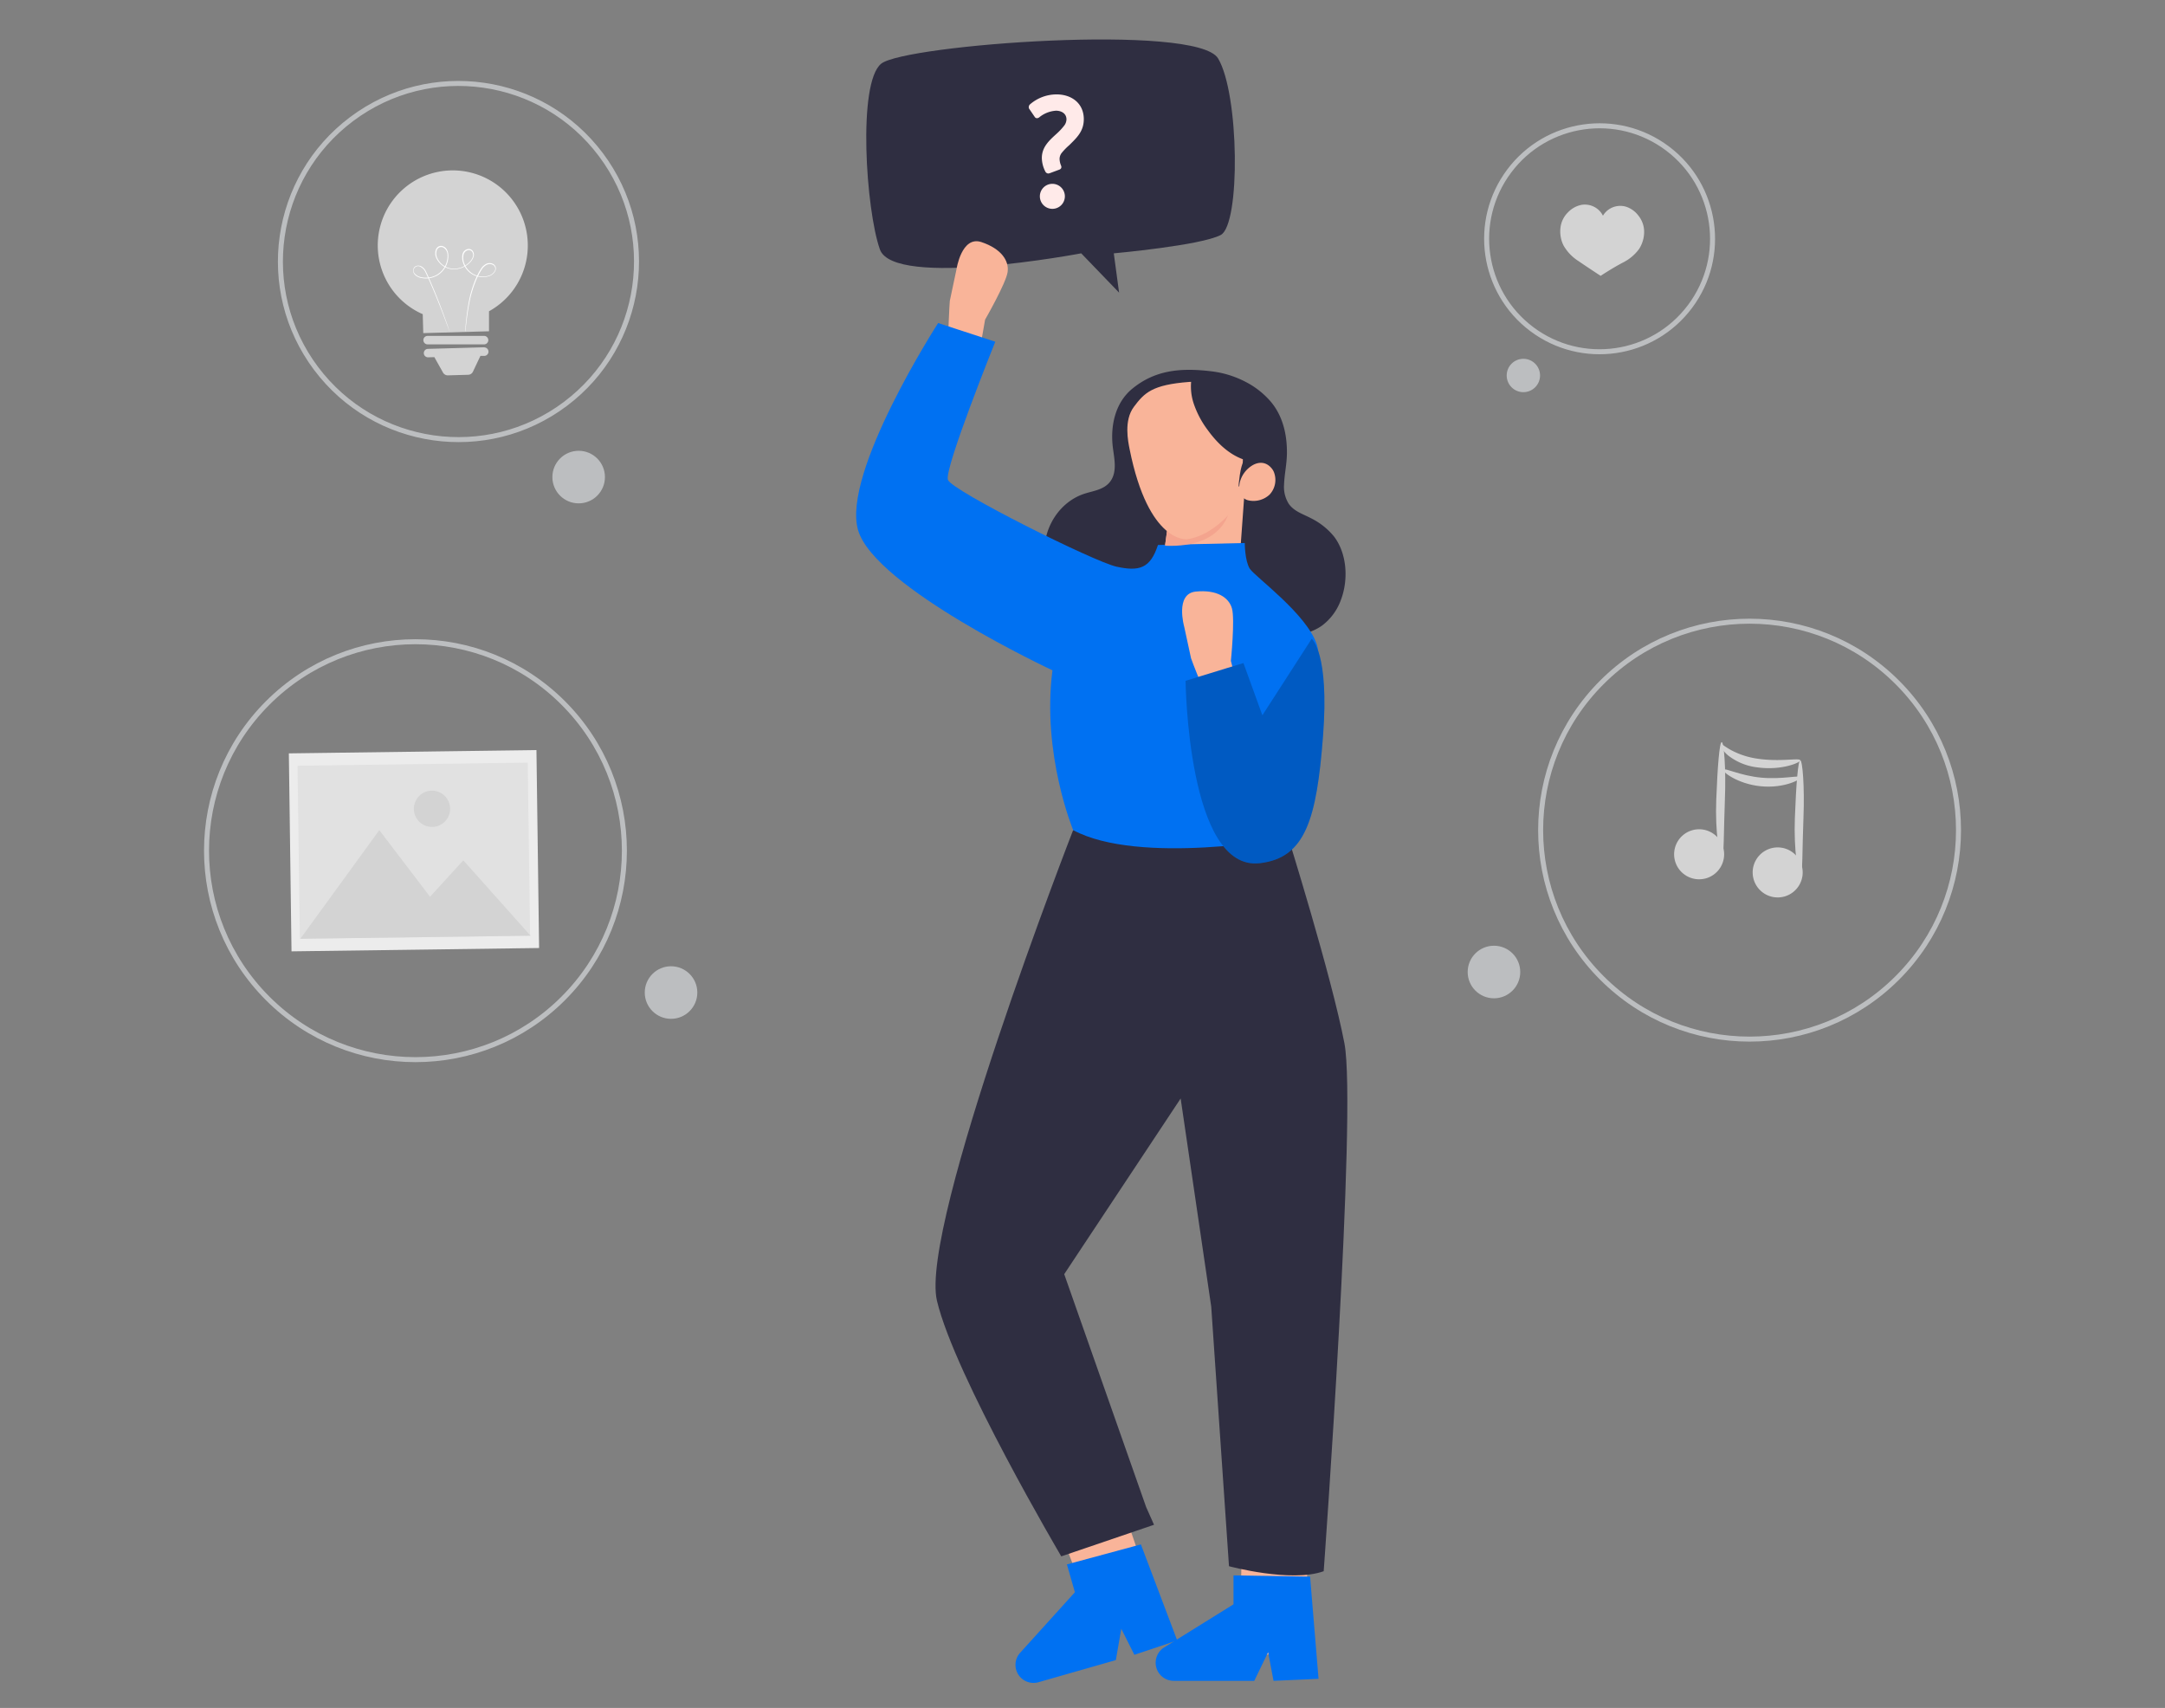  <!DOCTYPE svg PUBLIC "-//W3C//DTD SVG 1.1//EN" "http://www.w3.org/Graphics/SVG/1.1/DTD/svg11.dtd">
<svg id="b1b11cf9-0812-4d08-b236-f5d349a657cc" data-name="Layer 1" xmlns="http://www.w3.org/2000/svg" width="865.76" height="682.89" viewBox="0 0 865.76 682.89">
<rect x="0" y="0" width="865.76" height="682.89" fill="#808080" stroke="none"/>
<defs>
<style xmlns="http://www.w3.org/1999/xhtml">*, ::after, ::before { box-sizing: border-box; }
img, svg { vertical-align: middle; }
</style>
<style xmlns="http://www.w3.org/1999/xhtml">*, body, html { -webkit-font-smoothing: antialiased; }
img, svg { max-width: 100%; }
</style>
</defs>
<path d="M432.37,101.29s-74.93,14.17-80.51-1.57-9-66.65.53-74.26S478.6,9.19,487.1,23.36s9,66.39,1.06,70.59-42.77,7.34-42.77,7.34L447.51,117Z" fill="#2f2e41" data-secondary="true"/>
<path d="M419.78,69.25l-.49.12a1.37,1.37,0,0,1-1.27-.78,12.23,12.23,0,0,1-1.4-5.41c0-4.38,2.92-7,6-9.79a25.22,25.22,0,0,0,3-3.24,4.28,4.28,0,0,0,.85-2.41c0-2.34-2-3.48-4.2-3.48a11.75,11.75,0,0,0-6.75,2.7,1.59,1.59,0,0,1-.85.3,1.07,1.07,0,0,1-.91-.54l-2.13-3.12a1.11,1.11,0,0,1-.24-.78,1.5,1.5,0,0,1,.48-1.08,16.32,16.32,0,0,1,10.59-4c6.2,0,10.94,3.67,10.94,9.91,0,4-1.88,6.49-4.62,9.2L427.63,58a24.93,24.93,0,0,0-3,3.06,4,4,0,0,0-.92,2.46,7.26,7.26,0,0,0,.61,2.71,3,3,0,0,1,.12.54,1.16,1.16,0,0,1-.18.6,1.59,1.59,0,0,1-.55.42Zm-3.95,9.25a5,5,0,0,1,5-5,5,5,0,1,1,0,10A5,5,0,0,1,415.83,78.5Z" fill="#ffeae9"/>
<path d="M382.48,107.72s2-13.6,10-10.92,11.11,7.52,10.45,12-9,19-9,19l-2.36,13.43-12.36-8.31s.41-10.63.61-12.61Z" fill="#f9b499"/>
<path d="M461.93,641.7c.6,3.3-47.45,25.51-49.55,22.51s20.11-29.72,20.11-29.72l-3-7.76-3-7.85L451.11,609s2.26,6.49,4.71,13.7C458.59,630.84,461.61,639.94,461.93,641.7Z" fill="#f9b499"/>
<path d="M470.75,655.9l-17.13,5.74-5.23-10.41-2.18,12.53L415.3,672.6a7.22,7.22,0,0,1-7.57-11.53l22.11-24.44-3.19-11.13,29.58-8Z" fill="#0071f2" data-primary="true"/>
<path d="M520.81,658.7c-.67,3.28-53.54,6-54.37,2.41S496.18,641,496.18,641l.13-8.31.13-8.41H523s-.32,6.86-.74,14.47C521.77,647.37,521.17,656.94,520.81,658.7Z" fill="#f9b499"/>
<path d="M527.27,671.24l-18,.81-2.16-11.45-5.54,11.45H469.37a7.23,7.23,0,0,1-4.11-13.18l28-17.41V629.89l30.63.49Z" fill="#0071f2" data-primary="true"/>
<path d="M429.13,331.92s-61.55,158.2-54.45,188.18,49.71,102.18,49.71,102.18l37.09-12.63-3.16-7.1-32.75-93.1,46.56-70.23,12.23,83.25,7.1,103.75s24.85,6.71,37.87,2c0,0,13.41-184.24,8.29-211.07s-22.89-83.64-22.89-83.64Z" fill="#2f2e41" data-secondary="true"/>
<path d="M498.16,152.71a33.39,33.39,0,0,1,9.82,7.67c4.95,5.71,6.69,13.22,6.65,20.64,0,4.28-1,8.49-1.15,12.76a12.72,12.72,0,0,0,1.86,7.63c2.16,3.11,5.77,4.12,9,5.84a27.67,27.67,0,0,1,9.15,7.3c5.24,6.92,5.74,17.34,2.74,25.27a22.28,22.28,0,0,1-7.5,10.26c-4,2.87-9,4-13.88,4.31-15.16,1-30.43-1.28-45.36-3.58-10.87-1.68-21.83-3.46-32.17-7.33-8.86-3.32-16.61-8.22-19-18-2.82-11.39,3.9-24.21,15.1-28,3.6-1.21,7.89-1.59,10.41-4.77,3.16-4,1.66-9.64,1.14-14.21-.94-8.34,1-17.43,7.72-23,9.58-7.92,20.3-8.44,32.05-7A39.67,39.67,0,0,1,498.16,152.71Z" fill="#2f2e41" data-secondary="true"/>
<polygon points="497.97 192.69 495.6 225.4 464.83 225.98 465.88 218.21 466.8 211.4 493.18 196.02 497.97 192.69" fill="#f9b499"/>
<path d="M463.05,217.9l34.72-.79s0,7.1,2,10.26,22.88,18.15,26.83,30.38-11.84,77.32-11.84,77.32-59.17,11.05-85.6-3.15c0,0-12.63-30.38-8.29-63.91,0,0-71-33.14-77.72-56s32-82.85,32-82.85L398,136.63s-20.52,50.9-18.94,55.23,58.39,32.75,67.46,34.72S460,227.28,463.05,217.9Z" fill="#0071f2" data-primary="true"/>
<path d="M473.55,250.59s-3.77-13.22,4.62-14.06,13.21,2.31,14.47,6.71-.42,21-.42,21l3.36,13.22-14.69-2.52s-4-9.86-4.61-11.75Z" fill="#f9b499"/>
<path d="M474.1,272.21l23.14-7.1L504.81,286l19.72-30.58s7.1,5.52,4.54,38.86S522,343,503.82,345.13C474.92,348.59,474.1,272.21,474.1,272.21Z" fill="#0071f2" data-primary="true"/>
<path d="M474.1,272.21l23.14-7.1L504.81,286l19.72-30.58s7.1,5.52,4.54,38.86S522,343,503.82,345.13C474.92,348.59,474.1,272.21,474.1,272.21Z" opacity="0.2"/>
<circle cx="183.34" cy="104.64" r="71.2" transform="matrix(0.8, -0.6, 0.6, 0.8, -26.12, 130.86)" fill="none" stroke="#bcbec0" stroke-miterlimit="10" stroke-width="2"/>
<circle cx="166.14" cy="340.13" r="83.55" transform="translate(-191.85 217.1) rotate(-45)" fill="none" stroke="#bcbec0" stroke-miterlimit="10" stroke-width="2"/>
<path d="M211.05,97.29a30,30,0,1,0-42,28.33c.1,3.56.21,7.57.21,7.57l26.29-.74s0-4.25,0-8A30,30,0,0,0,211.05,97.29Z" fill="#d3d3d3"/>
<path d="M186,132.59s0-.12,0-.37,0-.62.09-1.08c.09-1,.22-2.36.43-4.17s.51-4,1-6.55a44.33,44.33,0,0,1,2.49-8.43,28.08,28.08,0,0,1,2.34-4.55,5.54,5.54,0,0,1,2-1.9,3.12,3.12,0,0,1,2.85,0,2.08,2.08,0,0,1,.9,2.7,4.28,4.28,0,0,1-2.26,2.07,8.24,8.24,0,0,1-10.62-5.16,6.21,6.21,0,0,1-.28-3.45,2.7,2.7,0,0,1,2.67-2.16,1.94,1.94,0,0,1,1.55,1,2.71,2.71,0,0,1,.3,1.85,5.88,5.88,0,0,1-2,3,9,9,0,0,1-6.93,2.22,7.8,7.8,0,0,1-5.92-4.16,4.51,4.51,0,0,1-.31-3.63,2.32,2.32,0,0,1,1.28-1.36,2.25,2.25,0,0,1,1.85.12,2.93,2.93,0,0,1,1.3,1.28,4.57,4.57,0,0,1,.51,1.71,8.63,8.63,0,0,1-.36,3.44,8.89,8.89,0,0,1-4.09,5.15,9.1,9.1,0,0,1-6.18,1,4.72,4.72,0,0,1-2.74-1.36,2.33,2.33,0,0,1-.25-2.88,2,2,0,0,1,1.33-.7,2.82,2.82,0,0,1,1.44.24,4.29,4.29,0,0,1,1.9,2c.8,1.6,1.45,3.17,2.1,4.66,2.57,6,4.41,10.91,5.65,14.33.61,1.71,1.07,3,1.38,4,.15.44.26.79.34,1s.11.36.11.36a3.56,3.56,0,0,1-.14-.34l-.38-1c-.34-.91-.82-2.23-1.45-3.92-1.28-3.41-3.15-8.32-5.75-14.28-.66-1.48-1.32-3.06-2.11-4.63a4.11,4.11,0,0,0-1.77-1.87,1.79,1.79,0,0,0-2.16,2.86,4.41,4.41,0,0,0,2.56,1.25,8.77,8.77,0,0,0,6-1,8.62,8.62,0,0,0,3.91-5,8.33,8.33,0,0,0,.35-3.3A3.3,3.3,0,0,0,177.3,99a1.89,1.89,0,0,0-1.56-.1,1.93,1.93,0,0,0-1.07,1.15,4.16,4.16,0,0,0,.3,3.34,7.42,7.42,0,0,0,5.64,4,8.57,8.57,0,0,0,6.64-2.13,5.55,5.55,0,0,0,1.91-2.83,2.4,2.4,0,0,0-.25-1.6,1.58,1.58,0,0,0-1.27-.83,2.09,2.09,0,0,0-1.48.52,2.6,2.6,0,0,0-.81,1.37,5.92,5.92,0,0,0,.26,3.25,8,8,0,0,0,4.18,4.69,7.88,7.88,0,0,0,6,.28,4,4,0,0,0,2.1-1.89,1.77,1.77,0,0,0-.76-2.31,2.81,2.81,0,0,0-2.57,0,5.29,5.29,0,0,0-1.9,1.8,28.37,28.37,0,0,0-2.33,4.5,44.19,44.19,0,0,0-2.53,8.36c-.52,2.52-.83,4.73-1.07,6.53s-.38,3.19-.5,4.15c-.05.47-.1.83-.13,1.09S186,132.59,186,132.59Z" fill="#fff"/>
<path d="M193.61,137.69H171a1.7,1.7,0,0,1-1.7-1.69h0a1.7,1.7,0,0,1,1.7-1.7h22.58a1.7,1.7,0,0,1,1.69,1.7h0A1.69,1.69,0,0,1,193.61,137.69Z" fill="#d3d3d3"/>
<path d="M193.69,138.85l-22.57.64a1.69,1.69,0,1,0,.1,3.38l2.47-.07,3.47,6.17a2.19,2.19,0,0,0,2,1.11l8.06-.23a2.16,2.16,0,0,0,1.9-1.24l3-6.32,1.69,0a1.7,1.7,0,0,0-.1-3.39Z" fill="#d3d3d3"/>
<rect x="116.04" y="300.55" width="99.02" height="79.16" transform="translate(-4.56 2.26) rotate(-0.77)" fill="#ececec"/>
<rect x="119.45" y="305.53" width="92.06" height="69.19" transform="translate(-4.56 2.26) rotate(-0.77)" fill="#e1e1e1"/>
<polygon points="120.11 375.35 151.68 331.91 171.96 358.55 185.28 343.99 212.16 374.12 120.11 375.35" fill="#d3d3d3"/>
<path d="M180,323.28a7.25,7.25,0,1,1-7.35-7.15A7.25,7.25,0,0,1,180,323.28Z" fill="#d3d3d3"/>
<circle cx="231.4" cy="190.75" r="10.51" fill="#bcbec0"/>
<circle cx="268.34" cy="396.85" r="10.51" fill="#bcbec0"/>
<circle cx="699.63" cy="331.92" r="83.55" transform="translate(-29.78 591.93) rotate(-45)" fill="none" stroke="#bcbec0" stroke-miterlimit="10" stroke-width="2"/>
<circle cx="597.42" cy="388.64" r="10.51" fill="#bcbec0"/>
<circle cx="639.68" cy="95.49" r="45.17" transform="translate(179.62 550.08) rotate(-53.15)" fill="none" stroke="#bcbec0" stroke-miterlimit="10" stroke-width="2"/>
<circle cx="609.18" cy="150.13" r="6.67" fill="#bcbec0"/>
<path d="M657.45,91.92a10.39,10.39,0,0,0-2.34-5.8,10,10,0,0,0-5-3.51,8.17,8.17,0,0,0-6.37.87A8,8,0,0,0,641,86.24a8.08,8.08,0,0,0-2.25-2.74,8.22,8.22,0,0,0-6.22-1.61,10.14,10.14,0,0,0-5.4,2.9,10.39,10.39,0,0,0-3,5.49,12.64,12.64,0,0,0,1.11,7.87,17.93,17.93,0,0,0,5.83,6.14c3.89,2.66,9,6,9,6s4.68-3.09,8.85-5.28a17.89,17.89,0,0,0,6.5-5.41A12.63,12.63,0,0,0,657.45,91.92Z" fill="#d3d3d3"/>
<path d="M688.15,346.52a10,10,0,1,1-3.65-13.59A10,10,0,0,1,688.15,346.52Z" fill="#d3d3d3"/>
<path d="M688.55,342.93c-.95.13-2.73-10.29-2.24-23.14s1.28-23,2.17-23.07,1.79,10.43,1.28,23.16S689.49,342.82,688.55,342.93Z" fill="#d3d3d3"/>
<path d="M719.9,304c.32.74-7.24,4.2-17.21,2.81A23.23,23.23,0,0,1,691,302c-2.59-2.16-3.22-4.31-2.86-4.49s1.69,1.13,4.26,2.49a31.79,31.79,0,0,0,10.81,3.4C712.13,304.67,719.65,302.92,719.9,304Z" fill="#d3d3d3"/>
<path d="M719.56,353.78a10,10,0,1,1-3.65-13.6A10,10,0,0,1,719.56,353.78Z" fill="#d3d3d3"/>
<path d="M720,350.19c-1,.12-2.73-10.3-2.25-23.15S719,304,719.9,304s1.79,10.43,1.28,23.16S720.91,350.07,720,350.19Z" fill="#d3d3d3"/>
<path d="M720,310.77c.45.79-6.56,4.57-16,3.59s-15.53-6-14.93-6.65c.52-.87,6.82,2.45,15.27,3.22S719.62,309.82,720,310.77Z" fill="#d3d3d3"/>
<path d="M465.88,218.21l.92-6.81s12.14,5.82,25-8.33C491.84,203.07,490.46,219.2,465.88,218.21Z" fill="#f4a48e"/>
<path d="M474.72,215.6s-15.38,2-23-36c-.63-3.16-2.36-11.47,1.68-16.9,4.21-5.63,7.31-8.88,22.2-10,.85-.06,1.69-.09,2.51-.09,6.54,0,11.94,2,15.61,5.8,3.89,4,5.59,9.69,4.93,16.44-.71,7.37-1.27,9-1.81,10.57-.47,1.39-.91,2.7-1.47,7.83,0,.3,0,7.29-1.69,9.74C493.7,203.05,485.64,214.08,474.72,215.6Z" fill="#f9b499"/>
<path d="M476.8,149.63a21.59,21.59,0,0,0,.58,11.81A37.45,37.45,0,0,0,483,172c3.63,5,8.22,9.49,14,11.62a47,47,0,0,0,.39,5.43.54.54,0,0,0,.08.28c.15.17.42.08.62,0l8-4.39c1.35-2.71,1.23-5.73,1.34-8.77a33.9,33.9,0,0,0-.11-5.61c-.68-5.19-3.82-9.86-7.89-13.14a37.7,37.7,0,0,0-14.11-6.63A26.59,26.59,0,0,0,476.8,149.63Z" fill="#2f2e41" data-secondary="true"/>
<path d="M500.92,186c2.5-1.42,5.43-1.46,7.69,1.37a5.65,5.65,0,0,1,.8,1.36,8.58,8.58,0,0,1-1.74,9.05,9.42,9.42,0,0,1-8.85,2.18c-3-1-3.61-4.19-3.06-7A11.11,11.11,0,0,1,500.92,186Z" fill="#f9b499"/>
</svg>
